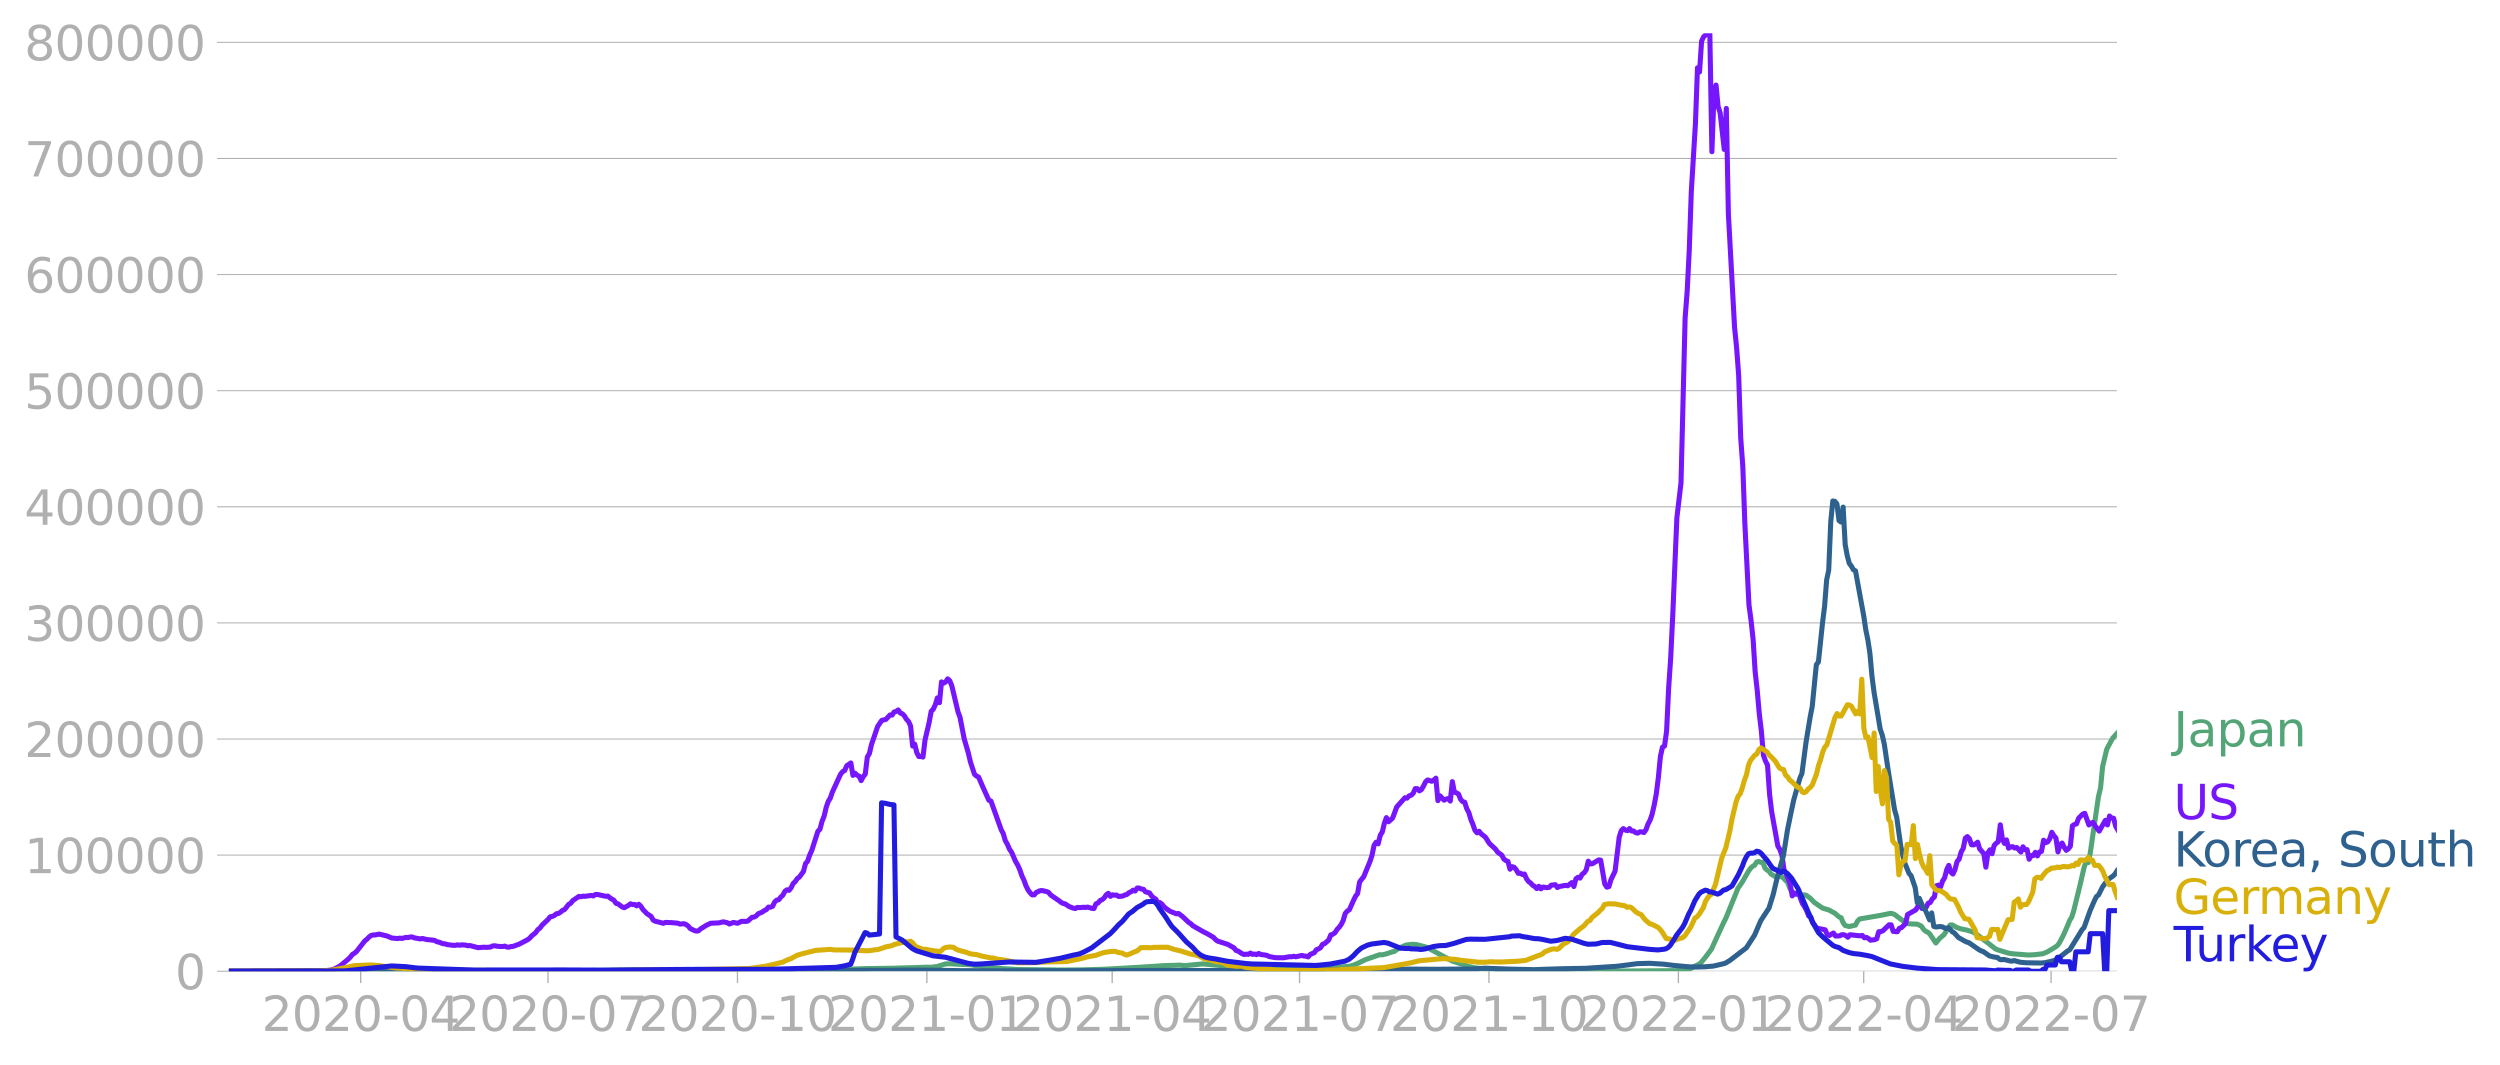 <svg xmlns:xlink="http://www.w3.org/1999/xlink" width="985.137" height="419.719" viewBox="0 0 738.852 314.79" xmlns="http://www.w3.org/2000/svg"><defs><style>*{stroke-linejoin:round;stroke-linecap:butt}</style></defs><g id="figure_1"><path d="M0 314.79h738.852V0H0v314.79z" style="fill:none" id="patch_1"/><g id="axes_1"><path d="M67.645 287.04h558V9.84h-558v277.2z" style="fill:none" id="patch_2"/><g id="matplotlib.axis_1"><g id="xtick_1"><g id="line2d_1"><defs><path id="m93e9a44cad" d="M0 0v3.5" style="stroke:#b0b0b0;stroke-width:.4"/></defs><use xlink:href="#m93e9a44cad" x="106.589" y="287.04" style="fill:#b0b0b0;stroke:#b0b0b0;stroke-width:.4"/></g><g style="fill:#b0b0b0" transform="matrix(.14 0 0 -.14 77.341 304.678)" id="text_1"><defs><path id="DejaVuSans-32" d="M1228 531h2203V0H469v531q359 372 979 998 621 627 780 809 303 340 423 576 121 236 121 464 0 372-261 606-261 235-680 235-297 0-627-103-329-103-704-313v638q381 153 712 231 332 78 607 78 725 0 1156-363 431-362 431-968 0-288-108-546-107-257-392-607-78-91-497-524-418-433-1181-1211z" transform="scale(.016)"/><path id="DejaVuSans-30" d="M2034 4250q-487 0-733-480-245-479-245-1442 0-959 245-1439 246-480 733-480 491 0 736 480 246 480 246 1439 0 963-246 1442-245 480-736 480zm0 500q785 0 1199-621 414-620 414-1801 0-1178-414-1799Q2819-91 2034-91q-784 0-1198 620-414 621-414 1799 0 1181 414 1801 414 621 1198 621z" transform="scale(.016)"/><path id="DejaVuSans-2d" d="M313 2009h1684v-512H313v512z" transform="scale(.016)"/><path id="DejaVuSans-34" d="M2419 4116 825 1625h1594v2491zm-166 550h794V1625h666v-525h-666V0h-628v1100H313v609l1940 2957z" transform="scale(.016)"/></defs><use xlink:href="#DejaVuSans-32"/><use xlink:href="#DejaVuSans-30" x="63.623"/><use xlink:href="#DejaVuSans-32" x="127.246"/><use xlink:href="#DejaVuSans-30" x="190.869"/><use xlink:href="#DejaVuSans-2d" x="254.492"/><use xlink:href="#DejaVuSans-30" x="290.576"/><use xlink:href="#DejaVuSans-34" x="354.199"/></g></g><g id="xtick_2"><use xlink:href="#m93e9a44cad" x="161.963" y="287.04" style="fill:#b0b0b0;stroke:#b0b0b0;stroke-width:.4" id="line2d_2"/><g style="fill:#b0b0b0" transform="matrix(.14 0 0 -.14 132.715 304.678)" id="text_2"><defs><path id="DejaVuSans-37" d="M525 4666h3000v-269L1831 0h-659l1594 4134H525v532z" transform="scale(.016)"/></defs><use xlink:href="#DejaVuSans-32"/><use xlink:href="#DejaVuSans-30" x="63.623"/><use xlink:href="#DejaVuSans-32" x="127.246"/><use xlink:href="#DejaVuSans-30" x="190.869"/><use xlink:href="#DejaVuSans-2d" x="254.492"/><use xlink:href="#DejaVuSans-30" x="290.576"/><use xlink:href="#DejaVuSans-37" x="354.199"/></g></g><g id="xtick_3"><use xlink:href="#m93e9a44cad" x="217.946" y="287.04" style="fill:#b0b0b0;stroke:#b0b0b0;stroke-width:.4" id="line2d_3"/><g style="fill:#b0b0b0" transform="matrix(.14 0 0 -.14 188.698 304.678)" id="text_3"><defs><path id="DejaVuSans-31" d="M794 531h1031v3560L703 3866v575l1116 225h631V531h1031V0H794v531z" transform="scale(.016)"/></defs><use xlink:href="#DejaVuSans-32"/><use xlink:href="#DejaVuSans-30" x="63.623"/><use xlink:href="#DejaVuSans-32" x="127.246"/><use xlink:href="#DejaVuSans-30" x="190.869"/><use xlink:href="#DejaVuSans-2d" x="254.492"/><use xlink:href="#DejaVuSans-31" x="290.576"/><use xlink:href="#DejaVuSans-30" x="354.199"/></g></g><g id="xtick_4"><use xlink:href="#m93e9a44cad" x="273.929" y="287.04" style="fill:#b0b0b0;stroke:#b0b0b0;stroke-width:.4" id="line2d_4"/><g style="fill:#b0b0b0" transform="matrix(.14 0 0 -.14 244.68 304.678)" id="text_4"><use xlink:href="#DejaVuSans-32"/><use xlink:href="#DejaVuSans-30" x="63.623"/><use xlink:href="#DejaVuSans-32" x="127.246"/><use xlink:href="#DejaVuSans-31" x="190.869"/><use xlink:href="#DejaVuSans-2d" x="254.492"/><use xlink:href="#DejaVuSans-30" x="290.576"/><use xlink:href="#DejaVuSans-31" x="354.199"/></g></g><g id="xtick_5"><use xlink:href="#m93e9a44cad" x="328.694" y="287.04" style="fill:#b0b0b0;stroke:#b0b0b0;stroke-width:.4" id="line2d_5"/><g style="fill:#b0b0b0" transform="matrix(.14 0 0 -.14 299.446 304.678)" id="text_5"><use xlink:href="#DejaVuSans-32"/><use xlink:href="#DejaVuSans-30" x="63.623"/><use xlink:href="#DejaVuSans-32" x="127.246"/><use xlink:href="#DejaVuSans-31" x="190.869"/><use xlink:href="#DejaVuSans-2d" x="254.492"/><use xlink:href="#DejaVuSans-30" x="290.576"/><use xlink:href="#DejaVuSans-34" x="354.199"/></g></g><g id="xtick_6"><use xlink:href="#m93e9a44cad" x="384.068" y="287.04" style="fill:#b0b0b0;stroke:#b0b0b0;stroke-width:.4" id="line2d_6"/><g style="fill:#b0b0b0" transform="matrix(.14 0 0 -.14 354.82 304.678)" id="text_6"><use xlink:href="#DejaVuSans-32"/><use xlink:href="#DejaVuSans-30" x="63.623"/><use xlink:href="#DejaVuSans-32" x="127.246"/><use xlink:href="#DejaVuSans-31" x="190.869"/><use xlink:href="#DejaVuSans-2d" x="254.492"/><use xlink:href="#DejaVuSans-30" x="290.576"/><use xlink:href="#DejaVuSans-37" x="354.199"/></g></g><g id="xtick_7"><use xlink:href="#m93e9a44cad" x="440.051" y="287.04" style="fill:#b0b0b0;stroke:#b0b0b0;stroke-width:.4" id="line2d_7"/><g style="fill:#b0b0b0" transform="matrix(.14 0 0 -.14 410.803 304.678)" id="text_7"><use xlink:href="#DejaVuSans-32"/><use xlink:href="#DejaVuSans-30" x="63.623"/><use xlink:href="#DejaVuSans-32" x="127.246"/><use xlink:href="#DejaVuSans-31" x="190.869"/><use xlink:href="#DejaVuSans-2d" x="254.492"/><use xlink:href="#DejaVuSans-31" x="290.576"/><use xlink:href="#DejaVuSans-30" x="354.199"/></g></g><g id="xtick_8"><use xlink:href="#m93e9a44cad" x="496.033" y="287.04" style="fill:#b0b0b0;stroke:#b0b0b0;stroke-width:.4" id="line2d_8"/><g style="fill:#b0b0b0" transform="matrix(.14 0 0 -.14 466.785 304.678)" id="text_8"><use xlink:href="#DejaVuSans-32"/><use xlink:href="#DejaVuSans-30" x="63.623"/><use xlink:href="#DejaVuSans-32" x="127.246"/><use xlink:href="#DejaVuSans-32" x="190.869"/><use xlink:href="#DejaVuSans-2d" x="254.492"/><use xlink:href="#DejaVuSans-30" x="290.576"/><use xlink:href="#DejaVuSans-31" x="354.199"/></g></g><g id="xtick_9"><use xlink:href="#m93e9a44cad" x="550.799" y="287.04" style="fill:#b0b0b0;stroke:#b0b0b0;stroke-width:.4" id="line2d_9"/><g style="fill:#b0b0b0" transform="matrix(.14 0 0 -.14 521.55 304.678)" id="text_9"><use xlink:href="#DejaVuSans-32"/><use xlink:href="#DejaVuSans-30" x="63.623"/><use xlink:href="#DejaVuSans-32" x="127.246"/><use xlink:href="#DejaVuSans-32" x="190.869"/><use xlink:href="#DejaVuSans-2d" x="254.492"/><use xlink:href="#DejaVuSans-30" x="290.576"/><use xlink:href="#DejaVuSans-34" x="354.199"/></g></g><g id="xtick_10"><use xlink:href="#m93e9a44cad" x="606.173" y="287.04" style="fill:#b0b0b0;stroke:#b0b0b0;stroke-width:.4" id="line2d_10"/><g style="fill:#b0b0b0" transform="matrix(.14 0 0 -.14 576.925 304.678)" id="text_10"><use xlink:href="#DejaVuSans-32"/><use xlink:href="#DejaVuSans-30" x="63.623"/><use xlink:href="#DejaVuSans-32" x="127.246"/><use xlink:href="#DejaVuSans-32" x="190.869"/><use xlink:href="#DejaVuSans-2d" x="254.492"/><use xlink:href="#DejaVuSans-30" x="290.576"/><use xlink:href="#DejaVuSans-37" x="354.199"/></g></g></g><g id="matplotlib.axis_2"><g id="ytick_1"><path d="M67.645 287.04h558" clip-path="url(#p8c01ecb8a8)" style="fill:none;stroke:#b0b0b0;stroke-width:.3;stroke-linecap:square" id="line2d_11"/><g id="line2d_12"><defs><path id="mc40ea90a05" d="M0 0h-3.5" style="stroke:#b0b0b0;stroke-width:.3"/></defs><use xlink:href="#mc40ea90a05" x="67.645" y="287.04" style="fill:#b0b0b0;stroke:#b0b0b0;stroke-width:.3"/></g><use xlink:href="#DejaVuSans-30" style="fill:#b0b0b0" transform="matrix(.14 0 0 -.14 51.737 292.36)" id="text_11"/></g><g id="ytick_2"><path d="M67.645 252.725h558" clip-path="url(#p8c01ecb8a8)" style="fill:none;stroke:#b0b0b0;stroke-width:.3;stroke-linecap:square" id="line2d_13"/><use xlink:href="#mc40ea90a05" x="67.645" y="252.725" style="fill:#b0b0b0;stroke:#b0b0b0;stroke-width:.3" id="line2d_14"/><g style="fill:#b0b0b0" transform="matrix(.14 0 0 -.14 7.2 258.044)" id="text_12"><use xlink:href="#DejaVuSans-31"/><use xlink:href="#DejaVuSans-30" x="63.623"/><use xlink:href="#DejaVuSans-30" x="127.246"/><use xlink:href="#DejaVuSans-30" x="190.869"/><use xlink:href="#DejaVuSans-30" x="254.492"/><use xlink:href="#DejaVuSans-30" x="318.115"/></g></g><g id="ytick_3"><path d="M67.645 218.41h558" clip-path="url(#p8c01ecb8a8)" style="fill:none;stroke:#b0b0b0;stroke-width:.3;stroke-linecap:square" id="line2d_15"/><use xlink:href="#mc40ea90a05" x="67.645" y="218.41" style="fill:#b0b0b0;stroke:#b0b0b0;stroke-width:.3" id="line2d_16"/><g style="fill:#b0b0b0" transform="matrix(.14 0 0 -.14 7.2 223.729)" id="text_13"><use xlink:href="#DejaVuSans-32"/><use xlink:href="#DejaVuSans-30" x="63.623"/><use xlink:href="#DejaVuSans-30" x="127.246"/><use xlink:href="#DejaVuSans-30" x="190.869"/><use xlink:href="#DejaVuSans-30" x="254.492"/><use xlink:href="#DejaVuSans-30" x="318.115"/></g></g><g id="ytick_4"><path d="M67.645 184.095h558" clip-path="url(#p8c01ecb8a8)" style="fill:none;stroke:#b0b0b0;stroke-width:.3;stroke-linecap:square" id="line2d_17"/><use xlink:href="#mc40ea90a05" x="67.645" y="184.095" style="fill:#b0b0b0;stroke:#b0b0b0;stroke-width:.3" id="line2d_18"/><g style="fill:#b0b0b0" transform="matrix(.14 0 0 -.14 7.2 189.414)" id="text_14"><defs><path id="DejaVuSans-33" d="M2597 2516q453-97 707-404 255-306 255-756 0-690-475-1069Q2609-91 1734-91q-293 0-604 58T488 141v609q262-153 574-231 313-78 654-78 593 0 904 234t311 681q0 413-289 645-289 233-804 233h-544v519h569q465 0 712 186t247 536q0 359-255 551-254 193-729 193-260 0-557-57-297-56-653-174v562q360 100 674 150t592 50q719 0 1137-327 419-326 419-882 0-388-222-655t-631-370z" transform="scale(.016)"/></defs><use xlink:href="#DejaVuSans-33"/><use xlink:href="#DejaVuSans-30" x="63.623"/><use xlink:href="#DejaVuSans-30" x="127.246"/><use xlink:href="#DejaVuSans-30" x="190.869"/><use xlink:href="#DejaVuSans-30" x="254.492"/><use xlink:href="#DejaVuSans-30" x="318.115"/></g></g><g id="ytick_5"><path d="M67.645 149.78h558" clip-path="url(#p8c01ecb8a8)" style="fill:none;stroke:#b0b0b0;stroke-width:.3;stroke-linecap:square" id="line2d_19"/><use xlink:href="#mc40ea90a05" x="67.645" y="149.78" style="fill:#b0b0b0;stroke:#b0b0b0;stroke-width:.3" id="line2d_20"/><g style="fill:#b0b0b0" transform="matrix(.14 0 0 -.14 7.2 155.098)" id="text_15"><use xlink:href="#DejaVuSans-34"/><use xlink:href="#DejaVuSans-30" x="63.623"/><use xlink:href="#DejaVuSans-30" x="127.246"/><use xlink:href="#DejaVuSans-30" x="190.869"/><use xlink:href="#DejaVuSans-30" x="254.492"/><use xlink:href="#DejaVuSans-30" x="318.115"/></g></g><g id="ytick_6"><path d="M67.645 115.464h558" clip-path="url(#p8c01ecb8a8)" style="fill:none;stroke:#b0b0b0;stroke-width:.3;stroke-linecap:square" id="line2d_21"/><use xlink:href="#mc40ea90a05" x="67.645" y="115.464" style="fill:#b0b0b0;stroke:#b0b0b0;stroke-width:.3" id="line2d_22"/><g style="fill:#b0b0b0" transform="matrix(.14 0 0 -.14 7.2 120.783)" id="text_16"><defs><path id="DejaVuSans-35" d="M691 4666h2478v-532H1269V2991q137 47 274 70 138 23 276 23 781 0 1237-428 457-428 457-1159 0-753-469-1171Q2575-91 1722-91q-294 0-599 50Q819 9 494 109v635q281-153 581-228t634-75q541 0 856 284 316 284 316 772 0 487-316 771-315 285-856 285-253 0-505-56-251-56-513-175v2344z" transform="scale(.016)"/></defs><use xlink:href="#DejaVuSans-35"/><use xlink:href="#DejaVuSans-30" x="63.623"/><use xlink:href="#DejaVuSans-30" x="127.246"/><use xlink:href="#DejaVuSans-30" x="190.869"/><use xlink:href="#DejaVuSans-30" x="254.492"/><use xlink:href="#DejaVuSans-30" x="318.115"/></g></g><g id="ytick_7"><path d="M67.645 81.15h558" clip-path="url(#p8c01ecb8a8)" style="fill:none;stroke:#b0b0b0;stroke-width:.3;stroke-linecap:square" id="line2d_23"/><use xlink:href="#mc40ea90a05" x="67.645" y="81.149" style="fill:#b0b0b0;stroke:#b0b0b0;stroke-width:.3" id="line2d_24"/><g style="fill:#b0b0b0" transform="matrix(.14 0 0 -.14 7.2 86.468)" id="text_17"><defs><path id="DejaVuSans-36" d="M2113 2584q-425 0-674-291-248-290-248-796 0-503 248-796 249-292 674-292t673 292q248 293 248 796 0 506-248 796-248 291-673 291zm1253 1979v-575q-238 112-480 171-242 60-480 60-625 0-955-422-329-422-376-1275 184 272 462 417 279 145 613 145 703 0 1111-427 408-426 408-1160 0-719-425-1154Q2819-91 2113-91q-810 0-1238 620-428 621-428 1799 0 1106 525 1764t1409 658q238 0 480-47t505-140z" transform="scale(.016)"/></defs><use xlink:href="#DejaVuSans-36"/><use xlink:href="#DejaVuSans-30" x="63.623"/><use xlink:href="#DejaVuSans-30" x="127.246"/><use xlink:href="#DejaVuSans-30" x="190.869"/><use xlink:href="#DejaVuSans-30" x="254.492"/><use xlink:href="#DejaVuSans-30" x="318.115"/></g></g><g id="ytick_8"><path d="M67.645 46.834h558" clip-path="url(#p8c01ecb8a8)" style="fill:none;stroke:#b0b0b0;stroke-width:.3;stroke-linecap:square" id="line2d_25"/><use xlink:href="#mc40ea90a05" x="67.645" y="46.834" style="fill:#b0b0b0;stroke:#b0b0b0;stroke-width:.3" id="line2d_26"/><g style="fill:#b0b0b0" transform="matrix(.14 0 0 -.14 7.2 52.153)" id="text_18"><use xlink:href="#DejaVuSans-37"/><use xlink:href="#DejaVuSans-30" x="63.623"/><use xlink:href="#DejaVuSans-30" x="127.246"/><use xlink:href="#DejaVuSans-30" x="190.869"/><use xlink:href="#DejaVuSans-30" x="254.492"/><use xlink:href="#DejaVuSans-30" x="318.115"/></g></g><g id="ytick_9"><path d="M67.645 12.519h558" clip-path="url(#p8c01ecb8a8)" style="fill:none;stroke:#b0b0b0;stroke-width:.3;stroke-linecap:square" id="line2d_27"/><use xlink:href="#mc40ea90a05" x="67.645" y="12.519" style="fill:#b0b0b0;stroke:#b0b0b0;stroke-width:.3" id="line2d_28"/><g style="fill:#b0b0b0" transform="matrix(.14 0 0 -.14 7.2 17.838)" id="text_19"><defs><path id="DejaVuSans-38" d="M2034 2216q-450 0-708-241-257-241-257-662 0-422 257-663 258-241 708-241t709 242q260 243 260 662 0 421-258 662-257 241-711 241zm-631 268q-406 100-633 378-226 279-226 679 0 559 398 884 399 325 1092 325 697 0 1094-325t397-884q0-400-227-679-226-278-629-378 456-106 710-416 255-309 255-755 0-679-414-1042Q2806-91 2034-91q-771 0-1186 362-414 363-414 1042 0 446 256 755 257 310 713 416zm-231 997q0-362 226-565 227-203 636-203 407 0 636 203 230 203 230 565 0 363-230 566-229 203-636 203-409 0-636-203-226-203-226-566z" transform="scale(.016)"/></defs><use xlink:href="#DejaVuSans-38"/><use xlink:href="#DejaVuSans-30" x="63.623"/><use xlink:href="#DejaVuSans-30" x="127.246"/><use xlink:href="#DejaVuSans-30" x="190.869"/><use xlink:href="#DejaVuSans-30" x="254.492"/><use xlink:href="#DejaVuSans-30" x="318.115"/></g></g></g><path d="m67.645 287.04 41.987-.103 12.17-.019 15.821.11 26.166-.047 13.996-.207 9.127-.175 7.302.119 21.906.174 8.52-.03 15.212-.1 15.821-.49 7.91-.12 7.912-.228 2.434-.085 1.217.029 1.825-.218 1.217-.383 1.217-.379 1.217-.06 2.434.134 3.651.149 3.043.457 6.085.656 4.868.307 12.778.153 6.694-.057 6.694-.202 10.344-.587 6.694-.452 4.868-.155 1.217.16 5.476-.52 15.213 1.41 5.477.242 3.65.017 10.345-.181 3.043-.222 4.26-.453 1.216-.08 1.217-.309 1.217-.491 2.434-1.197 4.26-1.472.608.067 1.217-.266 1.826-.615.608-.138 1.217-.855 1.826-.842.608-.218 1.826-.186 1.217.097 2.434.637.608.215 7.303 3.948 4.868 1.605 1.825.425 1.826.214 1.217.064 1.825.202 3.043.192 5.476.168 26.166.16 22.515-.165 1.217-.292 1.217-.662 1.217-.646.608-.25.609-.517 1.217-1.48 1.825-2.416 1.826-3.995 1.825-3.97.609-1.169 3.65-9.01 1.218-1.73 1.825-3.204.609-.857.608-.58.609-.347.608-.955.609-.149.608.233.609-.006.608 1.661.609.61.608.386.609.83 1.826 1.082.608-.642 1.217.688.609.721.608.519.609 1.665.608 1.08 1.217.846.609.044.608.2.609.38.608-.448.609.1 1.217.893 1.217 1.247 2.434 1.678 1.825.536 1.217.658.609.329 1.217 1.075.608.235.609 1.497.608.828 1.217.278 1.826-.414.608-1.187.609-.621 6.693-1.162 2.434-.51.609.105.608.25 2.434 1.838 1.217.732.609.179 2.434.103 1.217.572.608.928.609.569.608.27.609.49 1.825 2.736 1.217-1.46 1.217-1.012 1.826-2.863.609-.005 1.217.696 1.217.44 1.825.382 1.826.555 1.217.766 5.476 4.237.609.275 1.217.38 1.825.551 1.217.226 4.868.383 1.826-.095 2.434-.287 1.217-.493 1.825-1.086 1.217-.798.609-.824 1.217-2.308 1.217-2.79.608-1.51.609-.996.608-1.952 1.826-7.442 1.217-5.253.608-1.913.609.455.608-2.844 2.434-16.736.609-2.466.608-6.357 1.217-5.097 1.217-2.331.609-1.038 1.217-1.357h0" clip-path="url(#p8c01ecb8a8)" style="fill:none;stroke:#53a577;stroke-width:1.5;stroke-linecap:square" id="line2d_29"/><path d="m67.645 287.04 27.383-.097 2.434-.184 1.217-.31 1.825-.964 2.434-2.023.609-.6.608-.792.609-.354.608-.539 2.434-3.092.609-.475.608-.642.609-.472.608-.18.609.006 1.217-.256 2.434.598 1.217.546 1.825.18.609-.145.609.11 1.217-.309.608.056.609-.175.608-.027.609.266 1.217.222.608.111.609-.143 1.217.313 1.825.185.609.096.608.378.609.113 1.217.476.608.032.609.218 1.825.225.609.001.608-.158.609.14.608-.137 1.217.086.609.19.608-.071 2.434.634 1.826-.142.608.062 1.217-.086.609-.327.608-.067 1.217.192 1.217.034.609-.125.608.277.609.043.608-.19.609-.053 1.825-.67 2.434-1.276.609-.432.608-.695 1.217-.994.609-.882.608-.438.609-.837 1.825-1.739.609-.767.608-.12.609-.255.608-.53.609-.09.608-.364.609-.548.608-.231 1.217-1.561.609-.314.609-.794 1.825-1.241.609.117.608-.19.609.058 1.825-.262.609.144.608-.426.609.006 2.434.53.608-.066.609.518 1.217.753.608.884.609.156 1.217.923.608.196 1.217-.663.609-.486.608.23.609-.044.608.418.609-.468.608.566.609.961 1.217 1.266 1.217.779.608 1.104.609.33 2.434.623.608-.264 1.826.072 1.825.165.609.264 1.217-.117.608.246.609.431.608.747 1.217.589.609.182.608-.096.609-.548 1.825-1.132 1.217-.56 2.434-.102 1.217-.314 1.217.259.609.384 1.217-.464 1.217.252 1.217-.59 1.217.05.609-.123 1.217-1.086.608-.08.609-.299.608-.675 1.217-.505.609-.456.608-.277.609-.74.608.026.609-.258.608-1.265.609-.57.608-.11.609-.788.608-.564.609-1.154.608-.431.609.162.608-.759.609-1.263.608-.572.609-.892.608-.44 1.217-1.671.609-2.33.608-.676.609-1.804.608-1.334 1.826-5.721.608-.578.609-2.325.608-1.505.609-2.572.608-1.813.609-.983.608-1.771 2.434-5.296.609-.773.608-.337.609-1.393 1.217-.841.608 3.679.609-.636.608.569.609.305.608 1.304.609-1.155.608-.781.609-5.048.608-1.017.609-2.636 1.825-5.366 1.217-1.793 1.217-.297 1.217-1.305.609.036.608-.921.609-.162.608-.444.609.916.608.216.609.636.608.999.609.655.608 1.338.609 5.92.608-.568.609 2.512.609 1.155.608-.003.609.155.608-5.008 1.217-5.223.609-3.306.608-.598.609-1.318.608-2.033.609 1.414.608-6.136.609.37.608-.364.609-.905.608.54.609 1.492 1.825 7.686.609 1.68 1.217 6.279 1.217 4.165.608 2.61 1.217 3.722.609.55.608.288 1.217 2.83 1.826 4.046.608.21 3.043 8.506.608 1.148.609 2.085.608 1.061.609 1.426.608.895 1.217 2.776.609 1.035.608 1.341.609 1.773.608 1.296.609 1.676.608 1.246.609.832.608.64.609-.002.608-.718 1.217-.533.609-.013 1.217.294.608.247.609.757 2.434 1.673.608.497.609.312.608.143 1.217.805 1.217.465.609.114.608-.34.609.07 1.217-.103.608.048.609-.1 1.217.367.609.06.608-1.397.609-.256.608-.723.609-.254.608-.537.609-.904.608-.433.609.894.608-.453.609.115.608-.04.609.412 1.217-.116.608-.306.609-.157.608-.526.609-.277.608-.468.609.24.608-.882.609.008.608.298.609.063.608.738 1.217.356.609.902.608.552.609.356.608 1.008.609.026.608.444.609.797 1.217.947.608.387 1.826.745.608-.114 1.217.908 1.826 1.738.608.377.609.6 3.042 1.757 1.217.604 1.826 1.06.608.657.609.468 3.042.98 1.826 1.025.608.764.609.183 1.217.8.608.216.609-.113.608.066.609-.382.608.383.609-.091.608.177.609-.357.609.316 1.217.148.608.113.609.327 1.825.348 2.434.035 1.826-.316.608.016.609-.148.608.162 1.826-.416.608.194.609.017.608.23.609-.726 1.217-.519.608-.874.609-.23.608-.367.609-1.005.608-.209 1.217-1.08.609-1.496.608-.195.609-.421.608-.952.609-.647.608-.814.609-1.205.608-2.092.609-.718.608-.375 1.217-2.735.609-1.267.608-.785.609-3.463 1.217-1.556 1.825-4.442.609-1.821.608-2.964.609-.936.608.475.609-2.521.608-.983.609-2.55.608-1.686.609 1.23 1.217-1.077 1.217-3.302 2.434-2.73.608.127.609-.68.608-.19.609-.557.608-1.4.609.02.608.652.609-.383.608-1.029.609-1.25.608-.565 1.218.386.608-.345.609-.563.608 6.641.609-1.431 1.217 1.29.608-.323.609-.157.608.742.609-5.738.608 3.126.609.18.608.375.609 1.527.608.694.609.17.608 1.912.609 1.16.608 2.054.609 1.451.608 1.77.609.71.608-.464.609.777 1.217.93 1.217 1.898 1.825 1.709.609.858 1.217.886.608 1.148.609.46.608.25.609 2.297.608-.754.609.182.608.715.609 1.075.608-.047.609.393.608-.142.609 1.406.608.826.609.435.608.663.609.36.608.613.609-.668.608.749.609-.537 1.217.188.608-.092.609-.645 1.217-.136.608.832.609-.31 1.825-.335.609.123 1.217-.936.608 1.166.609-2.287.608-.445.609.24.608-1.141.609-.437.608-.871.609-2.558.608.815.609-.069 1.825-1.107.609.063 1.217 7.057.609.923.608-.163.609-2.043 1.217-2.515 1.217-10.036.608-1.951.609-.59.608.422.609.188.608-.627.609.702.608.02.609.478.608.141.609-.382.608.021.609.2.608-.844.609-1.688.608-1.136.609-1.808.608-2.675.609-3.264.608-4.8.609-6.276.608-2.739.609-.338.608-4.372.609-12.772.608-8.952.609-12.666 1.217-28.728 1.217-10.28 1.217-48.757.608-7.87.609-11.976.608-17.458 1.217-20 .609-16.615.608 1.218.609-9.118.608-1.29 1.217-1.025.609.258.608 34.746.609-16.77.608-2.917.609 6.313.608 1.91 1.217 10.793.609-12.11.608 31.198 1.826 33.46.608 6.073.609 8.21.608 18.563.609 8.195.608 17.01 1.217 24.052.609 4.52.608 5.612.609 9.615.608 5.454.609 6.934.608 5.084.609 7.168.608 1.694.609 1.233.608 8.665.609 5.064 1.826 10.192.608 1.003.609 1.732.608 4.288.609 1.07 1.217 3.162.608 3.473.609-.784.608.234.609-.775.608 2.1.609 1.552.608.906.609 1.135.608 1.593.609.285.608 1.705 1.217 1.605 2.434.476.609 1.408.608.265 1.217-.734.609.898 1.217-.051.608-.338.609-.009.608.252.609.5.608-.74 3.043.325.608-.13.609.697.608-.116.609.344.608.493 1.217-.16.609-.244.608-2.1.609-.044.608-.235 1.826-1.765.608-.003.609 1.94 1.217.119.608-1.035.609-.173 1.217-1.205.608-2.679 2.434-1.388.609-1.034.608-.769.609 1.413 1.217-.366.608-1.202.609-.21.608-1.081.609-.553.608-3.315.609-.188.608.536.609-1.737.608-1.015.609-2.364.609-1.25.608 2.028.609.527.608-1.292.609-2.387.608-.703.609-2.137.608-1.039.609-3.025.608-.482.609.615.608 1.775.609.076.608-.31.609-.507.608 2.01 1.217 1.371.609 4.01.608-4.283.609-.853.608 1.166.609-2.43.608-.673.609-.444.608-5.002.609 4.104.608 1.386.609-1.04.608 2.453.609-.37.608-.082.609.409.608-.16 1.217 1.344.609-1.551.608.859.609-.018.608 2.836.609-1.067.608-.028.609-.94.608 1.058.609-1.136.608-.203.609-3.297.608.718.609-.238.608-.898.609-1.927.608 1.01.609.675.608 4.094.609-2.107.608-.505.609 1.248.608.908.609-.423.608-.786.609-6.039.608-.402.609-.192.608-1.628 1.217-1.229.609-.233 1.217 3.423.608-.535.609-.208.608 1.009 1.217 1.564 1.826-3.186.608 1.36.609-2.622.608.574.609.084.608 2.348.609 1.08h0" clip-path="url(#p8c01ecb8a8)" style="fill:none;stroke:#7516fd;stroke-width:1.5;stroke-linecap:square" id="line2d_30"/><path d="m67.645 287.04 18.864-.104 4.26-.104 9.127.173 12.778.02 28.6.002 121.701-.262 5.477-.072 5.477.02 10.344.157 11.562.038 37.119-.068 12.17-.03 10.344.016 7.302.007 14.605.049 9.736-.126 7.302-.209 22.514-.133 7.303.051 9.127-.08 1.826.008 3.65-.264 1.826.081 5.477.202 7.302.162 3.65-.13 4.869-.15 6.693-.122 9.128-.586 3.651-.456 2.434-.332 3.651-.102 4.26.267 3.042.38 4.26.39 2.434.069 2.434-.084 2.434-.2 3.042-.702.609-.22 1.217-.742 4.868-3.73 2.434-3.753 1.825-4.264 2.434-3.731 1.217-3.916 1.218-5.058 1.217-4.37.608-2.077 1.217-7.74 1.217-5.886.609-2.88 1.825-6.446.609-1.411 1.217-9.269 1.217-7.41.608-3.123 1.217-12.35.609-.79 1.217-11.565.608-4.855.609-7.825.608-2.858.609-14.402.608-6.08.609.113.608.759.609 4.931.608.422.609-4.411.608 11.066.609 3.314.608 2.248.609.813.608 1.076.609.311 2.434 13.319.608 4.11.609 2.942.608 3.989.609 6.779.608 4.702 1.826 10.947.608 1.778.609 2.712 1.217 8.197 1.825 11.205.609 2.117 1.217 8.644.608 2.823.609 2.196 1.217 2.978.608.655 1.217 3.562.609 4.453.608-1.323 1.217 2.898.609.7 1.217 2.794.608-2.072.609 3.984.608.182 1.217-.138.609.055 1.217.566.609-.28.608.491.609.718.608.358 1.217 1.343 1.826 1.038.608.301.609.163 3.042 2.11.609.326.608.188 1.826 1.284 1.217.314 1.217.193.608.54.609.12.608-.11 1.826.454.608.058.609-.176 1.825.5 1.826.156 4.26.07 1.216-.1 1.826-.41 1.217-.326 1.825-1.28 1.826-1.456.608-.316 2.434-3.936 1.217-2.007.609-.667 1.825-5.112 1.217-2.793.609-1.23.608-.47 1.217-2.428 1.217-1.66.609-.659 1.217-.831.608-.61.609-.965h0" clip-path="url(#p8c01ecb8a8)" style="fill:none;stroke:#2f618f;stroke-width:1.5;stroke-linecap:square" id="line2d_31"/><path d="m67.645 287.04 26.774-.099 3.651-.226 3.651-.669 3.043-.67 4.868-.203 2.434.209 4.868.688 4.26.235 8.519.4 26.165.161 3.651-.027 4.868.062 13.996-.052 18.864-.273 3.65.06 4.869-.048 15.821-.375 4.868-.696 4.868-1.16 1.217-.611 1.217-.437 1.826-.995 1.825-.527 1.217-.304 2.434-.599 3.651-.269.609-.046 1.217.17 1.217.009 4.26.033 4.259.22 1.217-.111 1.217-.212.608-.022 1.826-.57.608-.25 1.826-.335.608-.34 2.434-.616.609-.014.608-.25.609.147.608-.258.609.404.608.825.609.442 1.826.715.608-.017 2.434.438 1.217.109.609.302.608-.438.609-.588.608-.325 1.217-.174 1.217.14.609.465.608.295 2.434.66 1.217.455 1.217.19.609.02 1.217.38 3.042.635.609.015 1.217.335 2.434.324 3.65.785 4.869-.068 1.825-.105 2.434-.1 5.477-.12 4.868-1.017 1.217-.393 1.217-.198 1.217-.215 1.826-.67 1.217-.276 1.825-.242.609-.016.608.115.609.244 1.217.198.608.362.609.19.608-.175 1.826-.802.608-.193 1.217-1.03 2.434.019.609.059.608-.157 4.26-.008 1.825.61 1.826.426 3.042.966 1.826.332.608.222 1.826.936 1.217.168 1.825.567 1.217.127 1.217.247 1.217.706 3.043.33.608-.112.609.082 1.217.36 3.651.328 2.434.12 2.434.286 4.868.143 7.91-.016 5.477-.18 13.996-.65 7.91-1.4 2.434-.61 5.477-.504 1.826-.134 2.434.16 1.217.073 1.825.332 1.217.087 3.651.414 1.826-.006 1.825-.154 1.217.076 1.826.005 4.868-.22 1.825-.2.609-.09 3.65-1.402.61-.182.608-.304.608-.586 1.826-.718.608-.151.609-.017.608.138.609-.29 1.217-1.22 1.217-.614.608-.54 1.217-1.742 1.826-1.596 1.217-.897 1.217-1.389.608-.212.609-.924 1.825-1.448.609-.69.609-.518.608-1.15 1.217-.239 1.217.042.609-.015 2.434.48.608.074.609.476.608-.119.609.128 1.217 1.17.608.461 1.217.556.609.897.608.683 1.217 1.04.609.161 1.825.916.609.576.608.762 1.217 1.953 1.217.222.609.276.608.105 1.217-.49 1.217-.344.609-.464 1.825-2.723 1.217-2.624.609-.33.608-.742 1.217-1.892.609-1.76.608-1.084.609-.782.608-.436 1.217-2.971 1.826-7.72 1.217-3.05 1.217-5.109.608-3.411 1.217-5.084.609-1.643.608-.732.609-1.748.608-2.181.609-1.617.608-2.877.609-1.405 1.217-1.527.608-.341.609-1.262.608-.576 1.826 1.211.608.922.609.507 1.217 1.3 1.217 2 .609.35.608.127.609 1.634.608.535.609.946.608.456 1.217 1.147.609.565.608.185.609 1.11.608.277.609-.335.608-.803.609-.44.608-.788 1.217-3.144.609-2.553.608-1.728.609-2.2.608-1.457.609-.684 2.434-8.138.608-1.135.609.726.608.003 1.826-3.323.608.066.609.403 1.217 2.225.608-.749.609.748.608-10.25.609 14.537.608 2.724.609-.194 1.217 6.101.608-7.267.609 17.267.608-7.39.609 6.912.608 4.137.609-9.826.608 2.047.609 12.321.608.902.609 5.545.608.769.609.505.608 8.724.609-2.938.608-1.028.609-.237.608-4.78 1.217.049.609-5.604.608 9.734.609-4.188.608 2.947.609 2.342.608 1.346.609.787.608 1.141.609-5.227.608 8.608 1.217 1.548.609.159.608.033.609.292 1.217.825.609.788.608.51 1.217.165 1.217 2.268.609 1.483 1.217 1.94 1.217.166 1.825 3.125.609 2.306 1.217.172 1.217.15.608-.286.609-.43.608-2.003.609-.055.608.133.609-.128.608 2.948 2.434-5.798 1.217-.098.609-5.102.608-.377.609-.564.608 2.439.609-.732 1.217-.076.608-.846 1.217-2.8.609-3.925.608-.445h.609l.608.301.609-.942 1.217-1.375.608-.24.609-.458 1.217-.076.608-.253.609.158 1.217-.361.608.134 1.217-.055.609-.355.608.153.609-.821.608.394.609-1.33h.608l.609.171.608-.292.609-.656.608.761.609.092.608 1.521h1.217l.609.746.608.943.609 1.593 1.217 2.403 1.217-.042.608 2.097.609 1.671h0" clip-path="url(#p8c01ecb8a8)" style="fill:none;stroke:#d8b009;stroke-width:1.5;stroke-linecap:square" id="line2d_32"/><path d="m67.645 287.04 34.076-.09 1.826-.172 12.17-1.302 4.26.211 2.434.31 1.217.116 16.43.577 26.773-.026 12.17.056 20.69-.195 6.693-.044 21.298-.012 19.472-.585 2.434-.44 1.826-.468.608-1.542.609-1.932 3.042-5.891.609.178.608.577 3.043-.33.608-38.768 1.217.166 1.217.295 1.217.151.609 39.007 1.825.943 3.043 2.535 1.217.647 4.868 1.477 3.651.416 6.694 1.797 1.825.255 1.826-.055 8.519-.595 7.91.106 4.868-.787 2.434-.45 3.651-.88 1.826-.367 1.217-.507 2.434-1.267 5.477-4.189 1.217-1.24 1.217-1.357 1.217-1.1 1.825-2.159 1.217-.814 1.217-1.06 1.217-.662.609-.357.608-.487.609-.251 1.825-.079.609.324.608.67.609 1.078 1.825 2.59 1.217 1.893.609.86 1.825 1.811 2.434 2.713 1.826 1.602 1.217 1.37 1.217.96 1.217.551 1.217.294 1.825.27 3.651.707 5.477.662 1.825.142 2.435.043 16.43.388 4.259-.426 4.26-.834 1.216-.552 1.217-.986 1.217-1.31 1.217-1.027 1.826-.873 1.217-.327 3.65-.47 1.218.227 3.65 1.462 1.826.112.609-.034.608.122 1.826.062 1.217.134 1.217-.167 2.434-.71 1.826-.256 1.825-.05 2.434-.621 3.651-1.18 1.217-.073 4.26.052 7.302-.761.608-.2 2.434-.092.609.21 1.825.284 1.826.346 1.217.044 1.217.2 2.434.524 1.825-.198 2.434-.66 1.826.22 3.65 1.238 1.218.297 2.434-.074 1.826-.442 2.434-.027 3.65.927 1.218.334 6.693.797 2.434.17 1.826-.209.608-.158.609-.36.608-.603 1.217-1.888.609-1.072 1.825-2.373.609-1.106 1.217-2.868.608-1.1 1.217-2.829 1.217-1.956.609-.552 1.217-.578.608.111.609.374.608.015 1.826.658.608-.23 1.217-.995.609-.102 1.825-1.07 1.826-3.216 1.217-2.574.608-1.63.609-1.243.608-.861.609-.193.608.01.609-.159.608-.416.609.104.608.437 1.217 1.403.609.693 1.217 1.777.608.706 2.435 1.128.608-.411 1.217.796 1.217 1.39 1.826 2.942 1.217 2.745 2.434 5.65.608 1.467 1.826 3.233 1.217 1.216 3.042 2.55.609.307 1.217.367 1.217.816 1.825.66 1.217.264 1.826.194 2.434.428 1.217.28 3.65 1.464 1.826.715 3.651.714 4.26.518 6.085.44 13.996.11 1.825.142 1.217.094.609-.225 2.434.093h1.217l.608.266h.609l.608-.37h3.651l.609.37h3.042l.609-.537h.608l.609-1.306h2.434l.608-2.262h.609l.608 1.305h2.434l.609 2.8h.608l.609-5.74h3.65l.61-5.365h3.65l.609 11.105h.608l.609-17.914h2.434" clip-path="url(#p8c01ecb8a8)" style="fill:none;stroke:#221cdf;stroke-width:1.5;stroke-linecap:square" id="line2d_33"/><g style="fill:#53a577" transform="matrix(.14 0 0 -.14 642.385 220.592)" id="text_20"><defs><path id="DejaVuSans-4a" d="M628 4666h631V325q0-844-320-1225T-91-1281h-240v531h197q418 0 590 235 172 234 172 840v4341z" transform="scale(.016)"/><path id="DejaVuSans-61" d="M2194 1759q-697 0-966-159t-269-544q0-306 202-486 202-179 548-179 479 0 768 339t289 901v128h-572zm1147 238V0h-575v531q-197-318-491-470T1556-91q-537 0-855 302-317 302-317 808 0 590 395 890 396 300 1180 300h807v57q0 397-261 614t-733 217q-300 0-585-72-284-72-546-216v532q315 122 612 182 297 61 578 61 760 0 1135-394 375-393 375-1193z" transform="scale(.016)"/><path id="DejaVuSans-70" d="M1159 525v-1856H581v4831h578v-531q182 312 458 463 277 152 661 152 638 0 1036-506 399-506 399-1331T3314 415Q2916-91 2278-91q-384 0-661 152-276 152-458 464zm1957 1222q0 634-261 995t-717 361q-457 0-718-361t-261-995q0-634 261-995t718-361q456 0 717 361t261 995z" transform="scale(.016)"/><path id="DejaVuSans-6e" d="M3513 2113V0h-575v2094q0 497-194 743-194 247-581 247-466 0-735-297-269-296-269-809V0H581v3500h578v-544q207 316 486 472 280 156 646 156 603 0 912-373 310-373 310-1098z" transform="scale(.016)"/></defs><use xlink:href="#DejaVuSans-4a"/><use xlink:href="#DejaVuSans-61" x="29.492"/><use xlink:href="#DejaVuSans-70" x="90.771"/><use xlink:href="#DejaVuSans-61" x="154.248"/><use xlink:href="#DejaVuSans-6e" x="215.527"/></g><g style="fill:#7516fd" transform="matrix(.14 0 0 -.14 642.385 242.098)" id="text_21"><defs><path id="DejaVuSans-55" d="M556 4666h635V1831q0-750 271-1080 272-329 882-329 606 0 878 329 272 330 272 1080v2835h634V1753q0-912-452-1378Q3225-91 2344-91q-885 0-1337 466-451 466-451 1378v2913z" transform="scale(.016)"/><path id="DejaVuSans-53" d="M3425 4513v-616q-359 172-678 256-319 85-616 85-515 0-795-200t-280-569q0-310 186-468 186-157 705-254l381-78q706-135 1042-474t336-907q0-679-455-1029Q2797-91 1919-91q-331 0-705 75-373 75-773 222v650q384-215 753-325 369-109 725-109 540 0 834 212 294 213 294 607 0 343-211 537t-692 291l-385 75q-706 140-1022 440-315 300-315 835 0 619 436 975t1201 356q329 0 669-60 341-59 697-177z" transform="scale(.016)"/></defs><use xlink:href="#DejaVuSans-55"/><use xlink:href="#DejaVuSans-53" x="73.193"/></g><g style="fill:#2f618f" transform="matrix(.14 0 0 -.14 642.385 256.098)" id="text_22"><defs><path id="DejaVuSans-4b" d="M628 4666h631V2694l2094 1972h813L1850 2491 4331 0h-831L1259 2247V0H628v4666z" transform="scale(.016)"/><path id="DejaVuSans-6f" d="M1959 3097q-462 0-731-361t-269-989q0-628 267-989 268-361 733-361 460 0 728 362 269 363 269 988 0 622-269 986-268 364-728 364zm0 487q750 0 1178-488 429-487 429-1349 0-859-429-1349Q2709-91 1959-91q-753 0-1180 489-426 490-426 1349 0 862 426 1349 427 488 1180 488z" transform="scale(.016)"/><path id="DejaVuSans-72" d="M2631 2963q-97 56-211 82-114 27-251 27-488 0-749-317t-261-911V0H581v3500h578v-544q182 319 472 473 291 155 707 155 59 0 131-8 72-7 159-23l3-590z" transform="scale(.016)"/><path id="DejaVuSans-65" d="M3597 1894v-281H953q38-594 358-905t892-311q331 0 642 81t618 244V178Q3153 47 2828-22t-659-69q-838 0-1327 487-489 488-489 1320 0 859 464 1363 464 505 1252 505 706 0 1117-455 411-454 411-1235zm-575 169q-6 471-264 752-258 282-683 282-481 0-770-272t-333-766l2050 4z" transform="scale(.016)"/><path id="DejaVuSans-2c" d="M750 794h659V256L897-744H494L750 256v538z" transform="scale(.016)"/><path id="DejaVuSans-75" d="M544 1381v2119h575V1403q0-497 193-746 194-248 582-248 465 0 735 297 271 297 271 810v1984h575V0h-575v538q-209-319-486-474-276-155-642-155-603 0-916 375-312 375-312 1097zm1447 2203z" transform="scale(.016)"/><path id="DejaVuSans-74" d="M1172 4494v-994h1184v-447H1172V1153q0-428 117-550t477-122h590V0h-590q-666 0-919 248-253 249-253 905v1900H172v447h422v994h578z" transform="scale(.016)"/><path id="DejaVuSans-68" d="M3513 2113V0h-575v2094q0 497-194 743-194 247-581 247-466 0-735-297-269-296-269-809V0H581v4863h578V2956q207 316 486 472 280 156 646 156 603 0 912-373 310-373 310-1098z" transform="scale(.016)"/></defs><use xlink:href="#DejaVuSans-4b"/><use xlink:href="#DejaVuSans-6f" x="60.576"/><use xlink:href="#DejaVuSans-72" x="121.758"/><use xlink:href="#DejaVuSans-65" x="160.621"/><use xlink:href="#DejaVuSans-61" x="222.145"/><use xlink:href="#DejaVuSans-2c" x="283.424"/><use xlink:href="#DejaVuSans-20" x="315.211"/><use xlink:href="#DejaVuSans-53" x="346.998"/><use xlink:href="#DejaVuSans-6f" x="410.475"/><use xlink:href="#DejaVuSans-75" x="471.656"/><use xlink:href="#DejaVuSans-74" x="535.035"/><use xlink:href="#DejaVuSans-68" x="574.244"/></g><g style="fill:#d8b009" transform="matrix(.14 0 0 -.14 642.385 270.098)" id="text_23"><defs><path id="DejaVuSans-47" d="M3809 666v1253H2778v519h1656V434q-365-259-806-392-440-133-940-133-1094 0-1712 639-617 640-617 1780 0 1144 617 1783 618 639 1712 639 456 0 867-113 411-112 758-331v-672q-350 297-744 447t-828 150q-857 0-1287-478-429-478-429-1425 0-944 429-1422 430-478 1287-478 334 0 596 58 263 58 472 180z" transform="scale(.016)"/><path id="DejaVuSans-6d" d="M3328 2828q216 388 516 572t706 184q547 0 844-383 297-382 297-1088V0h-578v2094q0 503-179 746-178 244-543 244-447 0-707-297-259-296-259-809V0h-578v2094q0 506-178 748t-550 242q-441 0-701-298-259-298-259-808V0H581v3500h578v-544q197 322 472 475t653 153q382 0 649-194 267-193 395-562z" transform="scale(.016)"/><path id="DejaVuSans-79" d="M2059-325q-243-625-475-815-231-191-618-191H506v481h338q237 0 368 113 132 112 291 531l103 262L191 3500h609L1894 763l1094 2737h609L2059-325z" transform="scale(.016)"/></defs><use xlink:href="#DejaVuSans-47"/><use xlink:href="#DejaVuSans-65" x="77.49"/><use xlink:href="#DejaVuSans-72" x="139.014"/><use xlink:href="#DejaVuSans-6d" x="178.377"/><use xlink:href="#DejaVuSans-61" x="275.789"/><use xlink:href="#DejaVuSans-6e" x="337.068"/><use xlink:href="#DejaVuSans-79" x="400.447"/></g><g style="fill:#221cdf" transform="matrix(.14 0 0 -.14 642.385 284.098)" id="text_24"><defs><path id="DejaVuSans-54" d="M-19 4666h3947v-532H2272V0h-634v4134H-19v532z" transform="scale(.016)"/><path id="DejaVuSans-6b" d="M581 4863h578V1991l1716 1509h734L1753 1863 3688 0h-750L1159 1709V0H581v4863z" transform="scale(.016)"/></defs><use xlink:href="#DejaVuSans-54"/><use xlink:href="#DejaVuSans-75" x="45.959"/><use xlink:href="#DejaVuSans-72" x="109.338"/><use xlink:href="#DejaVuSans-6b" x="150.451"/><use xlink:href="#DejaVuSans-65" x="204.736"/><use xlink:href="#DejaVuSans-79" x="266.26"/></g></g></g><defs><clipPath id="p8c01ecb8a8"><path d="M67.645 9.84h558v277.2h-558z"/></clipPath></defs></svg>